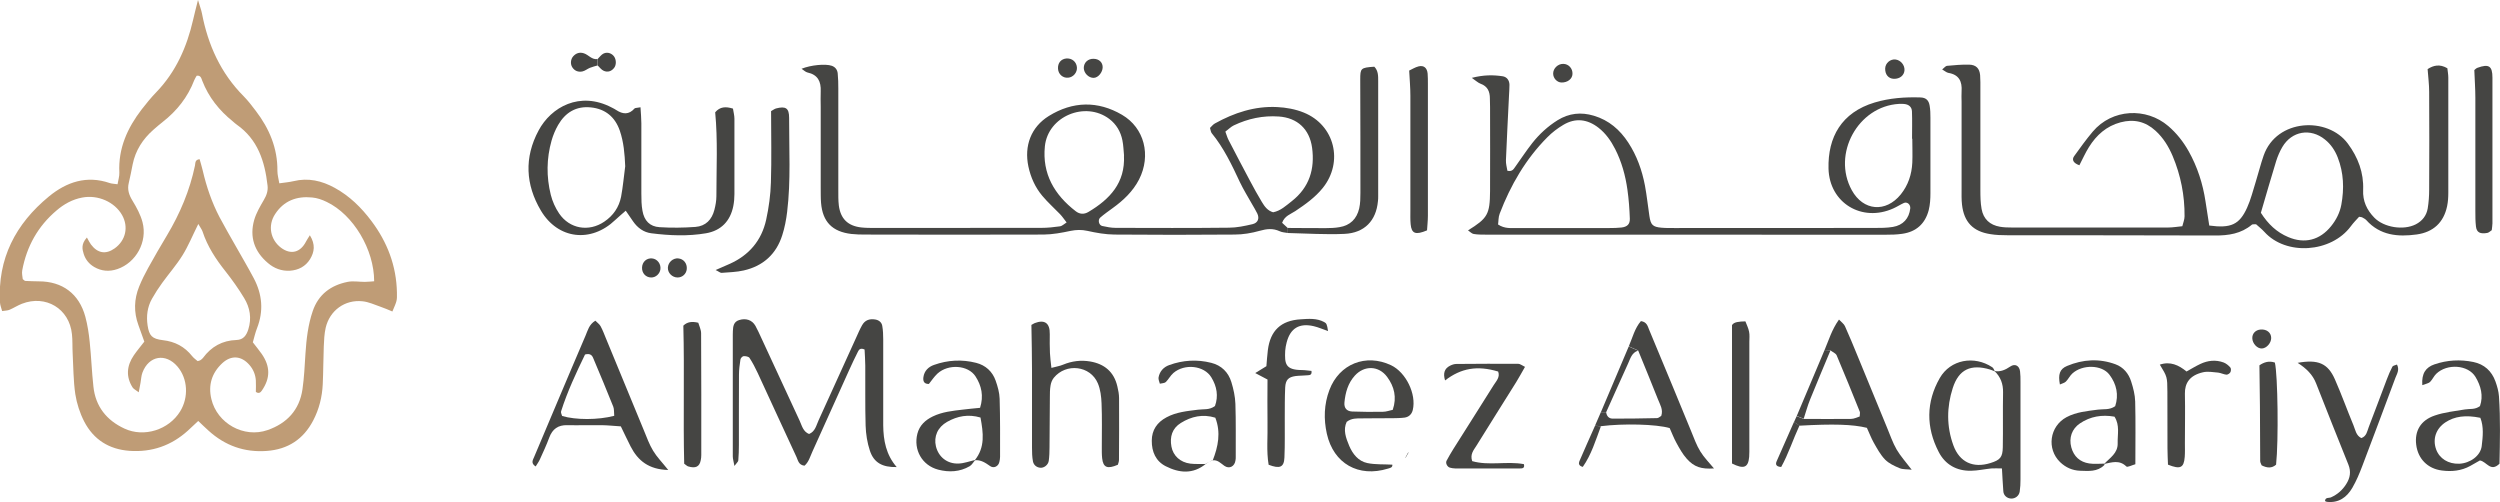 <?xml version="1.0" encoding="UTF-8"?>
<svg id="Layer_2" data-name="Layer 2" xmlns="http://www.w3.org/2000/svg" version="1.1" viewBox="0 0 2911.8 584.7">
  <defs>
    <style>
      .cls-1 {
        fill: #454543;
      }

      .cls-1, .cls-2 {
        stroke-width: 0px;
      }

      .cls-2 {
        fill: #bf9c76;
      }
    </style>
  </defs>
  <g id="Layer_1-2" data-name="Layer 1-2">
    <path class="cls-2" d="M231,490.2c-4.6,4.3-8.3,7.9-12.2,11.4-19.3,17.4-41.8,25.3-67.9,23.5-23.9-1.7-41.9-13.1-52.8-34.1-5.1-9.9-8.7-21.1-10.4-32-2.3-15.7-2.2-31.8-3.1-47.8-.4-7.3,0-14.7-.8-22-3-29.7-30.5-46.2-58.3-35.4-4.9,1.9-9.5,4.9-14.4,7-2.3,1-5,.9-8.6,1.5-1-3.7-2.3-6.7-2.5-9.8-3-51.3,18.2-91.8,57-123.7,20.6-16.9,44-24.8,70.8-15.6,2.4.8,5.1.8,9.1,1.4.8-4.9,2.3-9.3,2.1-13.6-1.4-28.2,9.4-52,26.1-73.7,5.3-6.8,10.8-13.6,16.8-19.8,23-23.8,35.7-52.7,43-84.4,1.4-6.2,3-12.3,5.7-23.1,2.5,8.3,3.9,11.9,4.6,15.6,7.1,36.9,21.9,69.7,48.7,96.6,5.1,5.2,9.6,11.1,14,16.9,15.8,20.7,25.5,43.6,25.2,70.1,0,4.4,1.3,8.9,2.2,14.3,6.2-.9,11.5-1.3,16.5-2.5,17.2-4.2,33-.5,48.1,7.8,17.3,9.5,31,23,42.7,38.6,18.5,24.6,29.1,52.2,29.7,83.3.2,9.5.1,9.5-5.3,22.1-4.6-1.9-9.2-4-14-5.6-6.9-2.4-13.7-5.6-20.8-6.3-20.5-2.2-38.2,10.7-42.9,30.9-1.6,7.1-1.9,14.5-2.2,21.8-.6,14.6-.5,29.3-1.2,43.9-.7,14.8-4.2,29-11.1,42.2-11.4,21.9-29.5,33.7-54.1,35.5-26,1.9-48.5-6.1-67.8-23.6-3.9-3.5-7.6-7.1-12-11.3h0ZM101.2,276.6c2.1,3.7,3.2,6.1,4.7,8.1,7.7,10.3,17.3,11.9,27.5,4.7,13-9.2,16.6-25,8.8-38.9-8.6-15.2-28-23.9-46.4-20.4-11.4,2.1-21.3,7.6-30,15.1-21.7,18.4-34.7,41.8-39.9,69.7-.7,3.6.4,7.5.6,10.2,1.8,1.4,2.3,2.1,2.9,2.1,5.3.2,10.6.5,15.9.5,27.4,0,46.9,14.5,54.1,41.2,2.6,9.6,4.1,19.6,5.1,29.5,1.8,17.2,2.4,34.6,4.3,51.8,2.4,23.2,15.4,39.4,36.2,49,22.8,10.6,51.6,1.4,64.8-20,10.2-16.5,8.9-38.3-3.1-52.3-13.7-16-33.4-12.7-40.8,7.1-1.4,3.7-1.5,7.8-2.2,11.7-.6,3.1-1.1,6.1-2.1,11.2-3.5-2.7-6-3.8-7.2-5.7-8-12.7-6.7-25.4,1.5-37.4,3.7-5.4,8-10.4,12.2-15.9-2.4-6.9-4.6-13.1-6.9-19.3-5.5-15.1-5.1-30.1.9-44.9,3-7.4,6.6-14.6,10.4-21.5,7.1-12.8,14.4-25.5,22-38.1,15.2-25.4,26.5-52.2,32.6-81.2.6-2.7-.3-6.9,5.4-7.5,1.2,4.4,2.6,8.7,3.6,13.1,4.4,18.9,10.6,37.2,19.6,54.4,5.9,11.2,12.3,22.1,18.5,33.1,7.2,12.8,14.7,25.4,21.5,38.3,9.8,18.6,11.5,38,3.7,57.9-2.1,5.4-3.4,11.2-4.9,16.5,4,5.2,7.4,9.3,10.4,13.6,10,14.5,10.1,28.1.1,42.6-1.4,2.1-3.6,4.1-7,1.5,0-4.2.3-8.8,0-13.4-.5-6.8-3-12.9-7.6-18.1-9.3-10.6-21.1-11.5-31.5-1.9-12.2,11.4-16.6,25.5-12.7,41.8,6.7,28.3,37.8,45.8,65.5,36.1,22.4-7.8,37.1-23.3,40.6-47.5,2-13.8,2.6-27.8,3.5-41.8,1.1-16.7,3-33.2,8.4-49.1,6.6-19.6,21.2-30.3,40.7-34.2,6.4-1.3,13.2,0,19.9,0,3.7,0,7.4-.5,11-.7,0-37-24.3-77.6-55.2-92.4-5.3-2.6-11.2-4.7-17.1-5.2-17.9-1.8-33,3.8-43.1,19.4-8.7,13.3-5.5,29.8,7,39.2,11.3,8.4,22.5,5.6,29.1-7.4,1-2,2.4-3.9,4.4-7.2,6.7,10.8,5.3,19.5.2,27.9-5.3,8.5-13.5,12.7-23.3,13.4-9.8.6-18.5-2.7-25.8-9-15.7-13.3-21.6-30.3-15.9-50.2,2.4-8.2,6.9-15.8,11.2-23.2,3.2-5.4,5.1-10.7,4.3-17-3.2-28-11.3-53.5-35.8-70.7-1.6-1.1-3.1-2.5-4.6-3.8-15.9-12.8-28.2-28.2-35.6-47.3-1.1-2.8-1.7-6.6-6.5-5.9-.9,1.6-2.1,3.3-2.8,5.1-7.6,19.8-20.2,35.8-36.9,48.8-3.7,2.9-7.2,5.9-10.7,9-12.4,10.9-20.9,24.1-24.2,40.4-1.4,7.2-2.8,14.4-4.5,21.5-1.9,7.7.2,14,4.3,20.7,4.8,7.9,9.4,16.3,11.7,25.1,6,23-7.6,47.2-29.3,54.6-9.4,3.2-18.4,2.5-26.9-2.4-6-3.5-10.2-8.6-12.3-15.2-1.8-5.7-3-11.6,3.5-18.9h0ZM231,260.8c-7,14.1-11.8,25.9-18.4,36.5-7,11.3-15.9,21.4-23.7,32.2-4.3,5.9-8.3,12.1-11.9,18.5-5.4,9.6-6.7,20.1-5.1,31,1.8,12,5.1,15.7,17.8,17.2,14.1,1.6,25.3,7.5,34.1,18.6,1.9,2.4,4.6,4.2,6.4,5.8,2-.6,2.7-.7,3.2-1.1,1.1-.8,2.2-1.5,3-2.6,9.7-13.2,22.6-20.4,39.1-20.9,8-.3,11.5-5.4,13.7-12.3,4.1-13,2-25.3-4.8-36.5-6.5-10.8-13.9-21.2-21.7-31.1-11.3-14.2-21.1-29.1-26.8-46.5-.8-2.3-2.4-4.4-4.9-8.7h0Z"/>
    <path class="cls-1" d="M2573.2,262.7c25.2,3.4,35.1-1.1,44-20.7,4.4-9.6,6.9-20.1,10.1-30.2,3.2-10.2,5.7-20.6,9.2-30.6,15.1-43.2,74.8-45.6,98.1-13.9,11.9,16.1,18.6,33.8,17.8,53.9-.6,13,4.3,23.4,13,32.3,11.2,11.5,34,15.1,48.3,7.8,7.6-3.9,12.5-10.2,13.9-18.5,1.2-7.2,1.7-14.6,1.7-21.9.2-38,.2-75.9,0-113.9,0-8.5-1.1-17.1-1.8-26.5,6.8-4.4,14-6.2,23-1,.3,3.2,1.1,7.1,1.1,10.9,0,44.6.1,89.3,0,133.9,0,5.3-.3,10.7-1.4,15.9-4,18.9-16,30.2-35.4,32.9-21.9,3-42.7,1.2-58.8-16.8-1.3-1.4-3.2-2.2-4.9-3.2-.5-.3-1.2-.2-3.4-.6-2.9,3.2-6.6,6.9-9.6,11-22.8,30.9-75.5,34.7-100.8,6.5-3.1-3.4-6.8-6.2-9.6-8.8-2.4.2-4.1-.2-4.9.5-12.5,10.5-27.2,12.7-43,12.6-80.6-.3-161.2-.2-241.8-.3-6.6,0-13.4-.2-19.9-1.3-20.1-3.1-30.6-14.1-32.9-34.3-.7-5.9-.5-12-.5-18,0-34,0-68,0-101.9,0-4-.3-8,0-12,.8-11.5-2.8-19.5-15.4-21.6-2.2-.4-4.2-2.3-7.2-4,2.6-2.1,4-4,5.5-4.2,8.6-.8,17.3-1.6,25.9-1.4,8.1.2,12.1,4.4,12.8,12.3.4,5.3.3,10.7.3,16,0,39.3,0,78.6,0,117.9,0,7.3.1,14.7,1.4,21.9,2.1,11.7,9.6,18.7,21.4,20.7,4.6.8,9.3.9,13.9.9,60.6,0,121.2,0,181.9,0,5.2,0,10.5-.9,16.6-1.5,1-4.1,2.6-7.8,2.6-11.5.2-24.3-4.4-47.7-13.8-70.1-4.7-11.1-10.9-21.3-20-29.6-11.8-10.8-25.3-13.9-40.8-9.8-16.4,4.4-28.1,14.9-36.8,28.9-4.2,6.7-7.4,14-11.1,21.1-6.8-2.4-9.2-6.3-6.1-10.6,7-9.7,14-19.5,21.7-28.6,22.6-26.7,62.3-28.4,87.9-6.5,9.8,8.4,17.5,18.2,23.8,29.4,10.2,18.2,16.5,37.8,19.6,58.4,1.4,9.1,2.8,18.3,4.4,28.3h0ZM2633.2,247.7c8.5,13.4,18.6,22.8,31.9,28.4,19.2,8.2,36.9,3.6,50-12.7,6-7.4,10.2-15.8,11.9-25,3.4-18.6,2.8-37.1-4.2-55-3.2-8.2-8-15.4-14.9-20.9-16.8-13.6-38.6-9.9-49.6,8.7-3,5.1-5.4,10.7-7.2,16.4-6.1,19.7-11.7,39.5-17.8,60.2h0Z"/>
    <path class="cls-1" d="M1500.1,271.4c-3.2-.6-6.8-.7-9.7-2.1-7.8-3.6-15-2.8-23.1-.5-9.5,2.7-19.6,4.4-29.4,4.4-46.6.4-93.3.4-139.9,0-10.5-.1-21.2-2-31.5-4.3-6.8-1.5-12.8-1.3-19.5,0-10.3,2.2-21,4.2-31.5,4.3-69.3.3-138.6.1-207.9,0-5.3,0-10.7-.1-16-.7-22.2-2.6-33.5-14.1-35.3-36.2-.5-6-.3-12-.4-18,0-31.3,0-62.6,0-93.9,0-6-.3-12,0-18,.5-11.4-3.3-19.4-15.5-22-2.2-.5-4.2-2.6-6.8-4.3,10.8-4.4,27.8-6,35.1-3.5,4.2,1.4,6.6,4.7,7,8.9.6,5.9.7,12,.7,17.9,0,39.3,0,78.6,0,117.9,0,6-.1,12,.6,18,2,15.5,10.5,23.8,26,25.6,5.3.6,10.6.6,16,.6,64.6,0,129.3,0,193.9-.1,7.3,0,14.6-.8,21.8-1.8,2.3-.3,4.3-2.5,7.6-4.5-2.9-3.7-5-6.9-7.6-9.6-6.9-7.2-14.4-13.8-20.8-21.5-8.2-9.8-13.4-21.4-16.1-34-5.1-24.1,3-46,23.8-58.9,27.8-17.2,57-17.9,85.2-1.4,26.2,15.3,34.1,47.4,19.9,75.3-7.2,14-18.3,24.4-30.9,33.5-4.8,3.5-9.8,7-14.3,10.9-3.1,2.7-1.7,8.9,2.2,9.8,5.2,1.1,10.4,2.2,15.7,2.2,44,.1,87.9.3,131.9-.2,9.2,0,18.5-2,27.5-4.1,6.4-1.5,8.3-6.7,5.6-12.4-1.7-3.6-3.9-7-5.8-10.4-4.9-8.7-10.2-17.2-14.5-26.2-9.3-19.9-18.7-39.8-32.8-57-1.1-1.4-1.2-3.6-2-6.1,1.9-1.8,3.5-4,5.7-5.2,22.5-12.5,46.5-20.4,72.5-19.1,10.5.5,21.4,2.5,31,6.4,36.1,14.6,46.6,57.5,22.1,87.9-8.9,11-20.3,19.1-32,26.9-5.4,3.6-12.3,5.4-15.3,13.6,2.1,1.9,4.4,4,6.7,6.2,0,2,0,3.9,0,5.9h0ZM1309.2,181.3c-.6-5.9-.7-12-1.9-17.8-2-10.1-7-18.7-15.3-25-28-21.1-71.4-3.1-75,31.8-3.3,32.1,11.1,56.6,35.9,75.7,4.6,3.6,9.8,3.9,14.9.8,24.9-14.8,42.9-33.9,41.3-65.6h0ZM1483,247.2c8.5-1.6,14.9-7.7,21.7-13,20.3-16,26.9-37.3,23.5-62.3-3-21.5-17.1-34.7-38.7-36.2-18.4-1.3-35.8,2.4-52.4,10.3-3.4,1.6-6.2,4.6-9.9,7.3,1.4,3.7,2.2,6.8,3.7,9.7,8.3,16,16.6,31.9,25.1,47.8,4.4,8.2,8.8,16.4,13.7,24.4,3.1,5.1,6.5,10.2,13.3,12.1h0Z"/>
    <path class="cls-1" d="M1709.7,268.4c23-14.2,25.6-18.8,25.8-45.8.2-32.6,0-65.3,0-97.9,0-3.3-.2-6.7-.2-10,0-8-2.6-14.2-10.9-17.2-2.8-1-5.1-3.3-10.2-6.8,13.9-3.6,24.9-3.5,35.8-1.9,5,.7,8,4.7,8.1,9.9,0,4-.3,8-.5,12-1.2,25.3-2.6,50.5-3.6,75.8-.2,4.3,1.1,8.6,1.7,12.4,5.8,1.3,7.3-2.1,9.2-4.7,6.6-9.2,12.8-18.7,19.8-27.6,8.3-10.5,18.1-19.5,29.5-26.6,13.3-8.2,27.3-9.7,42.2-5.2,17.5,5.2,30.3,16.3,40.1,31.3,10,15.3,16,32.2,19.4,50,2.2,11.8,3.4,23.7,5.2,35.6,1.5,10.2,3.9,12.6,13.9,13.5,5.3.5,10.7.4,16,.4,77.3,0,154.5,0,231.8-.1,7.3,0,14.7,0,21.9-1.2,11.9-2,18.9-9.9,20.2-21.5.5-4.5-3.5-8.1-7.4-6.4-4.2,1.9-8.1,4.5-12.4,6.4-36.5,16.4-74.4-6.4-75.4-46.4-.9-36.6,15.1-65.4,53.7-77,17.4-5.2,35.3-6.5,53.4-5.9,6.4.2,9.7,3.3,10.7,9.7.8,4.6.9,9.3.9,13.9,0,29.3.1,58.6,0,87.9,0,6.6-.4,13.4-2,19.8-4.1,15.7-14.5,25.2-30.7,27.5-6.6,1-13.3,1.1-19.9,1.1-155.2,0-310.4,0-465.6-.1-4.7,0-9.4,0-13.9-.8-2.2-.4-4-2.5-6.5-4.2h0ZM1744.9,261.5c7.6,5.1,15.1,4.1,22.3,4.1,35.8.1,71.7,0,107.5,0,4.6,0,9.3-.1,13.9-.6,6.6-.8,9.9-3.8,9.7-10.3-.4-11.2-1.2-22.5-2.8-33.7-2.3-16.5-6.7-32.5-14.3-47.4-4.9-9.6-10.9-18.2-19.5-24.9-12.8-9.9-26.7-11.7-40.8-3.3-6.8,4-13.3,9-18.8,14.6-25.2,25.4-42.7,55.7-55.4,88.9-1.6,4.1-1.3,8.8-1.9,12.7h0ZM2227.3,161.6h-.3c0-10.6.3-21.2-.1-31.8-.2-5.3-3.7-8.2-9.1-8.7-2-.2-4-.2-6-.1-47.7,2.7-78.2,58.3-55,100.5,13.3,24.2,39.6,26.5,57.1,4.9,8.6-10.7,12.7-23.2,13.4-36.8.4-9.3,0-18.6,0-27.9h0Z"/>
    <path class="cls-1" d="M942.3,505.5c7.2-2.9,8.4-10,11.1-15.9,14.7-32.1,29.2-64.3,43.8-96.4,2.2-4.9,4.3-9.8,6.9-14.4,3.2-5.7,8.3-7.8,15.2-6.7,4.4.7,7.6,3.3,8.3,7.5.9,5.2,1.1,10.6,1.1,15.9,0,28,0,55.9,0,83.9,0,5.3,0,10.7,0,16,.2,17.6,3.3,34.3,15.7,48.6-16.6.4-26.6-5.1-31.2-19-3.1-9.3-4.7-19.5-5-29.3-.7-23.3-.2-46.6-.4-69.9,0-6.5-.6-13-.8-18.7-4.8-2.2-6.5,0-7.7,2.4-3.6,7.1-7,14.3-10.3,21.6-14.2,31.6-28.4,63.2-42.7,94.7-2.7,5.9-4.4,12.5-9.3,16.6-6.9-.8-7.5-6.2-9.3-10.1-15.2-32.6-30.1-65.3-45.2-97.9-2.8-6-5.9-12-9.5-17.5-1-1.6-4.5-2.2-6.8-2.1-1.4,0-3.6,2.3-3.8,3.9-.9,5.9-1.7,11.8-1.7,17.8-.2,27.3,0,54.6-.1,81.9,0,6-.2,12-.7,17.9-.1,1.5-1.9,2.8-4.5,6.4-.9-5.2-1.9-8.2-1.9-11.2,0-47.3,0-94.6,0-141.9,0-1.3,0-2.7.1-4,.2-5.5.9-10.8,7.2-12.8,7.9-2.5,15.1-.2,19,6.6,2.6,4.6,4.7,9.5,7,14.4,14.8,32,29.6,64.1,44.5,96.1,2.7,5.8,4,12.9,11.3,15.7h0Z"/>
    <path class="cls-1" d="M746,124.9c.4,7.1,1,12.9,1,18.8,0,27.3,0,54.6,0,81.9,0,6.6.1,13.4,1.3,19.9,2,11.5,8.5,18.4,19.9,19.1,13.9.9,28,.7,41.8-.3,11.9-.9,19.2-8.5,22.1-20,1.3-5.1,2.3-10.5,2.3-15.8,0-32.6,1.7-65.2-1.4-97.7,5.6-6.6,12.2-6.9,20.7-4.3.6,4.1,1.7,7.9,1.7,11.7.1,29.3.1,58.6,0,87.9,0,4.6-.4,9.3-1.3,13.9-3.5,17.6-14.4,28.7-31.8,31.7-21.1,3.6-42.5,2.7-63.7,0-8.9-1.1-16-6.3-21.2-13.8-2.6-3.8-5.2-7.5-8.6-12.5-4.6,4.1-8.5,7.3-12.2,10.8-28.2,27-66.7,22.6-86.6-10.9-17.9-30.2-19.6-61.8-2.7-93.3,14.5-27.2,48-46.3,85.3-26.7,1.8.9,3.6,1.8,5.2,2.9,7.6,5,14.7,5.6,21.2-1.8.7-.8,2.5-.6,6.7-1.4h0ZM728.2,193.7c-.6-14.2-1.7-28.1-6.3-41.5-5.5-15.9-16.8-25.4-33.7-27.1-17.1-1.8-29.7,5.9-38.1,20.4-3.3,5.7-5.9,12-7.7,18.3-5.9,20.9-6.1,42.1-.9,63.1,1.9,7.6,5.3,15.2,9.7,21.7,12.2,18,34.6,21.8,52.6,9.6,10.4-7,17.2-16.8,19.6-29.1,2.2-11.7,3.2-23.6,4.8-35.5h0Z"/>
    <path class="cls-1" d="M1201.2,378.5c1.7-.9,2.8-1.7,4-2.2,11.3-4.3,17.8-.3,17.5,13-.1,7.3-.1,14.7.2,22,.2,5.2,1,10.4,1.7,17.2,5.4-1.5,9.8-2.1,13.7-3.8,10.2-4.2,20.6-5.5,31.3-3.7,16.7,2.8,27.9,12.1,31.8,29,1.1,4.5,2,9.2,2,13.8.2,24,0,48-.1,71.9,0,1.9-.8,3.8-1.3,5.6-12.2,5.3-17.1,3.3-18.3-7.5-.5-4.6-.4-9.3-.4-14,0-16.7.4-33.3-.3-50-.3-7.9-1.3-16.2-4.3-23.3-8.7-20.7-37-24-51.3-6.5-2,2.5-3.3,5.8-3.8,9-.8,4.6-.8,9.3-.8,13.9-.2,19.3-.2,38.6-.4,58,0,5.3-.2,10.7-.9,15.9-.7,4.8-5.7,8.5-10,8-4.5-.5-7.6-3.4-8.4-7.4-1-5.2-1.1-10.6-1.1-15.9,0-30,0-60,0-89.9,0-17.3-.4-34.5-.7-53.2h0Z"/>
    <path class="cls-1" d="M2323,432.1c7,1.3,12.6-1.3,18.4-5.2,5.5-3.8,10.7-.9,11.4,5.7.5,4,.5,8,.5,12,0,38,0,76,0,114,0,4.7-.2,9.3-.9,13.9-.8,5.1-5.2,8.3-9.9,8.2-4.9-.2-8.9-3.6-9.2-8.6-.7-8.5-1-17.1-1.6-26.5-5,0-8.7-.3-12.4,0-7.9.8-15.8,2.6-23.7,2.7-16.8.3-30.1-7.3-37.6-22-14.8-28.6-14.7-58.1,1.3-86,12.4-21.6,40.1-26.5,61.1-12.6,1.5,1,2.1,3.2,3.1,4.9-1.8-.7-3.7-1.6-5.6-2.2-22.4-6.7-36.5-.2-43.5,21.6-7.1,22.1-7.3,44.6.7,66.6,7.2,19.8,23.1,27,43.2,20.7,11.3-3.5,14.2-6.7,14.4-18.4.4-21.3-.1-42.6.3-63.8.2-10-2.9-18.2-10-25h0Z"/>
    <path class="cls-1" d="M778.2,547.4c-22.4-.6-35.1-10.7-43.6-27.2-3.9-7.6-7.5-15.4-11.5-23.6-8-.5-15.2-1.3-22.4-1.4-13.3-.2-26.6.3-39.9,0-10.8-.3-17.4,4.5-21.1,14.5-3.2,8.7-7.2,17.2-11,25.6-1.3,2.8-3.2,5.3-4.8,8-6-3.8-3.2-7.6-1.8-11,9.5-22.7,19.1-45.3,28.7-68,10.4-24.5,20.7-49,31.2-73.4,2.6-5.9,3.9-12.8,11.4-17.4,2,2.1,4.7,3.9,6.1,6.4,2.5,4.6,4.4,9.7,6.4,14.6,14.7,35.6,29.3,71.3,44.1,106.9,3.3,8,6.2,16.2,10.7,23.6,4.3,7.2,10.4,13.3,17.6,22.4h0ZM715.4,484.3c-.4-4.3,0-7.8-1.1-10.6-7.6-19-15.5-38-23.5-56.9-1.3-3.1-3.6-5.5-9.4-3.9-10.1,20.9-20.5,42.9-27.9,66.2-.5,1.6.8,3.7,1.2,5.4,15.7,4.7,41.8,4.8,60.7-.2h0Z"/>
    <path class="cls-1" d="M1135.8,535.8c-2.1,2.4-3.8,5.7-6.4,7.2-11.5,6.7-24.1,7.3-36.7,4-18.7-4.9-29-23.1-24.2-41.9,2.5-9.7,9.3-15.9,18-20.1,11-5.3,22.9-6.5,34.8-7.9,6.5-.8,13-1.4,20.2-2.1,4.4-13.8,1.7-25.8-5.3-36.6-8.6-13.3-31.7-14.8-44.3-3.3-3.8,3.5-6.8,8.1-10,12.1-5.8.1-7-3.4-6.4-7.9,1-7.3,5.8-12,12.4-14.3,16-5.7,32.5-6.6,49-2.4,11,2.8,18.9,10,22.7,20.6,2.4,6.8,4.5,14.1,4.7,21.2.7,22.6.5,45.1.5,67.7,0,2-.4,4-.8,5.9-1.1,5.1-6.4,7.9-10.7,4.9-5.5-3.8-10.8-7.6-18-6.8,12.3-15.1,10-31.9,6.7-49.8-14.2-4.2-26.9-1.7-38.8,5-11.2,6.3-15.8,17.2-13.1,28.6,3,12.3,13.1,20.5,26.3,20,6.5-.2,12.9-2.7,19.3-4.2h0Z"/>
    <path class="cls-1" d="M2821.3,448.5c-1-13.7,4.2-20.7,14.1-24.1,14.8-5.1,30.1-5.9,45.3-2.8,12.7,2.6,21.4,10.5,25.8,22.7,2,5.6,3.7,11.5,4.1,17.4,1.8,26.5,1.1,53.1.6,78.4-10.5,10.2-14.8-2.5-22.8-3.8-3.3,1.9-7.3,4.2-11.3,6.4-10.3,5.7-21.6,6.8-33,5.3-16.6-2.1-27.9-13.7-29.9-30-2-15.8,5-28.4,21.5-34,11.2-3.9,23.3-5.1,35.1-7.1,5.8-1,12.1.5,17.7-4,4.1-11.9,1-23.4-5.2-33.8-8.5-14.3-33.1-16-45.8-3.7-2.8,2.7-4.4,6.7-7.2,9.5-1.7,1.6-4.6,2-9,3.7h0ZM2888.8,486.6c-17.2-3.5-30-1.7-40.7,5.4-10.9,7.3-15,19.3-10.7,31.4,3.9,10.7,14.2,17.2,26.9,16.7,12.6-.5,24.8-9.2,26.2-20.5,1.3-11,2.6-22.4-1.6-33h0Z"/>
    <path class="cls-1" d="M2451.4,539.9c-.2.6-.2,1.5-.6,1.9-8,7.9-18.2,6.8-28,6.5-9-.3-16.8-3.8-23.3-10-16-15.5-12.3-41.8,7.4-52.4,11.4-6.1,24.1-7.1,36.6-8.8,6.5-.9,13.4.7,20.1-4,4.3-13,1.7-25.6-6.7-36.7-8.9-11.8-31.6-12.1-43.3-1.3-2.9,2.7-4.6,6.5-7.4,9.3-1.7,1.7-4.5,2.2-7,3.4-2.2-11.7-.3-18,8.4-21.6,18.4-7.7,37.4-8.9,56.4-1.9,9.2,3.4,15.3,10.8,18.2,20,2.4,7.5,4.5,15.5,4.7,23.4.6,23.9.2,47.8.2,73-3.8,1-9.2,3.9-10.5,2.6-8.2-8-17-4.7-25.9-2.9,6.7-7.1,16.1-12.5,15.8-24.1-.3-10.3,2.7-21-3.7-31-14.7-2.6-28.1-.3-40.2,7.8-9.5,6.4-13.1,16.9-10.1,28,2.9,10.6,10.1,17.1,20.9,18.7,5.8.9,11.9.2,17.8.2h0Z"/>
    <path class="cls-1" d="M1404.3,540.4c-14.8,12.1-30.8,10.6-46.4,2.7-11.8-5.9-16.5-17-16.4-29.8,0-12.4,6.2-21.4,17.1-27.2,11.4-6.2,24.1-7.3,36.6-8.9,6.5-.9,13.4.6,19.9-4.3,4.2-11.5,2.2-23-4.3-33.5-8.4-13.7-31-16.2-44.1-5-3.5,3-5.6,7.4-8.9,10.6-1.5,1.4-4.5,1.3-6.9,1.9-.6-2.4-1.9-5-1.5-7.3,1.3-7.1,5.8-12,12.4-14.4,16-5.8,32.5-6.8,49-2.6,11.9,3,19.9,11,23.4,22.4,2.5,8.2,4.4,16.8,4.7,25.4.7,20.6.3,41.2.4,61.8,0,1.3,0,2.7-.3,4-.9,7-7.1,10.4-12.9,6.4-4.3-3-7.9-7.3-13.9-6.4l.2.3c6.4-16.3,9.8-32.7,3.1-50-14.6-4.5-27.8-1.5-40.1,6.1-10.2,6.3-13.1,16.2-11,27.6,2,10.7,10.3,18.3,22,19.8,5.9.7,11.9.3,17.8.4l.2.2h0Z"/>
    <path class="cls-1" d="M2750.4,510.2c6-2.1,6.7-8,8.5-12.7,7.2-18.6,14.1-37.4,21.2-56,1.9-5,4-9.9,6.4-14.5.7-1.2,3.2-1.5,5.3-2.4,3.2,6.1,0,10.8-1.8,15.4-12.8,34.3-25.6,68.6-38.6,102.8-3.3,8.7-6.9,17.3-11.6,25.4-6.4,11-15.9,17.9-29.6,16.3-.6,0-1.2-.5-2.2-.9.2-4.7,4.6-3.3,6.9-4.3,7.6-3.4,13.4-8.5,17.8-15.5,4.6-7.2,5.8-14.5,2.5-22.7-12.7-31.5-25.2-63-37.6-94.6-4-10.3-11.5-17.5-21.5-23.9,23.9-4.3,35.2.6,43.4,19.2,7.8,17.7,14.3,35.9,21.7,53.7,2.2,5.3,2.9,11.8,9.2,14.8h0Z"/>
    <path class="cls-1" d="M1568.6,491.1c-4.6,9.7-.9,19.1,2.9,28.3,4.1,9.5,10.6,17.7,20.9,19.9,9.4,2,19.5,1.3,29.3,1.9.4,3.6-3,3.9-5.1,4.6-34.3,10.6-63.4-5.8-71.2-40.6-3.8-17.1-3.3-34.4,3-51,11.4-30.3,42.4-42.7,71.8-28.8,17.3,8.2,29.7,33.6,25.3,52.1-1.2,4.9-4.5,8.2-9.6,8.9-4.6.6-9.3.6-13.9.7-12,.1-23.9,0-35.9.2-5.9,0-12-.3-17.5,4h0ZM1622.2,477.2c4.9-14.4,1.7-27-6.5-38.1-9.8-13.4-26.7-13.8-37.8-1.5-7.9,8.8-10.9,19.6-12,31.1-.6,6.4,2.5,10.3,9,10.6,11.9.5,23.9.5,35.9.3,3.8,0,7.6-1.5,11.5-2.3h0Z"/>
    <path class="cls-1" d="M1500.1,271.4c0-2,0-3.9,0-5.9,14.7,0,29.3.3,44,.2,5.3,0,10.7-.2,15.9-1.1,12.6-2,20.3-9.7,23.1-21.9,1.3-5.8,1.4-11.9,1.4-17.9,0-44,0-88-.2-131.9,0-13.4.4-14.1,16.4-15.2,4.7,4.8,4.5,10.9,4.5,16.9,0,44.7,0,89.3,0,133.9,0,2,0,4-.3,6-2.1,22.5-15.6,36.8-38.9,37.9-21.9,1-43.9-.5-65.8-1h0Z"/>
    <path class="cls-1" d="M1744.8,432.7c-24.1-7.2-43-4-61.7,10.4-2.5-8.2-.8-13.8,5.7-17.1,2.3-1.2,5-2.1,7.6-2.1,23.9-.2,47.9-.3,71.8-.2,2.3,0,4.6,2,8,3.6-3.7,6.4-6.8,12.2-10.2,17.7-15.5,24.9-31.2,49.6-46.6,74.5-3.1,4.9-7.4,9.7-4.7,17.6,19.5,5.6,40.4-.2,60.2,3.5,1.3,4.9-2,5-4.3,5-25.3.1-50.6.1-75.9,0-2,0-4-.4-5.9-.9-3.1-.8-5.4-5.2-4-8,2.5-4.7,5.2-9.3,8-13.8,15.6-24.8,31.4-49.5,46.9-74.3,3-4.8,7.9-9.4,5.1-16.2h0Z"/>
    <path class="cls-1" d="M898.3,129.3c2.2-1.2,3.8-2.5,5.6-3,11.2-2.9,15.2-.5,15.2,10.9-.1,36.6,2.1,73.2-2.3,109.6-1.1,9.2-2.9,18.5-5.7,27.2-7,22.1-22.4,35.9-44.9,41-8.3,1.9-17.1,2.1-25.7,2.8-1.6.1-3.2-1.5-7-3.3,6.5-2.9,11.2-4.9,16-7,22.9-10.1,37.6-27.4,42.9-51.7,3.1-14.2,5.1-28.9,5.5-43.4.9-27.2.2-54.5.2-83.1h0Z"/>
    <path class="cls-1" d="M1476.2,442c-6-3.2-9.4-5-14.2-7.5,4.5-2.8,8.2-5,13-8,.5-5.8.9-12.3,1.7-18.8,2.9-22.7,15.2-34.4,38.2-35.8,9.2-.6,18.7-1.5,27.4,3.2,2.7,1.4,3.3,2.6,4.5,10.5-5.9-2-11.1-4.4-16.7-5.7-16.8-3.9-27.2,2.4-31.5,18.9-.8,3.2-1.5,6.5-1.7,9.8-.7,14.8,0,22.3,19.3,22.4,3.8,0,7.7.7,11.3,1,.8,5.1-2.4,4.9-4.7,5.1-4.6.5-9.3.3-13.9.9-8.3,1.2-11.5,4.4-12,13.2-.6,12-.4,24-.5,35.9-.1,15.3.3,30.6-.4,45.9-.5,11.3-5.4,13.3-18.4,8.3-2.7-16-.9-32.6-1.3-49.1-.3-16.6,0-33.2,0-50.2h0Z"/>
    <path class="cls-1" d="M1897,403.6c4.4-10.2,7-21.3,14.2-29.6,7.1,1,7.9,6.1,9.6,10.1,9.3,22.1,18.4,44.3,27.6,66.4,7.1,17.2,14.1,34.5,21.3,51.7,3.3,8,6.2,16.3,10.7,23.6,4.4,7.2,10.5,13.2,15.9,19.8-14.7,1-23.1-1.6-31.8-11.4-4.8-5.4-8.4-11.9-11.9-18.3-3.2-5.8-5.5-12-7.9-17.3-15.7-4.6-53.8-5.5-80.2-2.2-2.3-.1-4.6-.3-6.8-.5,2.2-5.2,4.5-10.5,6.8-15.7,2.1,0,4.1,0,6.2,0,.7,4.5,3.1,7.4,7.8,7.4,17.2,0,34.3-.2,51.5-.6,1.7,0,3.3-1.7,4.9-2.6,2.5-7.4-1.5-13.2-3.8-19.2-7.5-19.1-15.4-38-23.1-57-3.6-1.6-7.3-3.2-10.9-4.8h0Z"/>
    <path class="cls-1" d="M2125.1,407.7c4.9-11.5,8.4-23.7,16.8-35.5,3,3.2,5.7,5,6.9,7.6,5.2,11.5,10,23.2,14.8,34.9,11.4,27.7,22.8,55.5,34.2,83.2,3.6,8.6,6.6,17.6,11.2,25.6,4.6,7.8,10.8,14.7,17.6,23.6-5.6-.7-10.3-.2-14.1-1.8-6-2.5-12.5-5.5-16.9-10-5.4-5.6-9.3-12.8-13.2-19.7-3.2-5.7-5.5-12-8-17.3-16.5-4.1-39.5-4.7-78.5-2.5-2.1-1.4-4.2-2.8-6.4-4.2,1-2.3,2.1-4.6,3.1-6.9,2.7,1.1,5.4,2.1,8.1,3.2,18.4,0,36.9.3,55.3,0,3.5,0,7-1.9,10-2.8.1-2.8.6-4.3.2-5.4-8.9-22-17.7-44-27-65.8-1.1-2.5-4.8-3.9-7.3-5.8-2.3-.1-4.6-.3-6.9-.4h0Z"/>
    <path class="cls-1" d="M1662.1,268.3c-13.4,5.7-18.1,3.8-19.1-7.2-.5-5.3-.3-10.6-.3-15.9,0-44.5,0-89.1,0-133.6,0-9.2-.8-18.5-1.4-29.4,3.1-1.4,6.9-3.9,11-4.9,6.2-1.5,9.9,1.9,10.5,8.5.3,4,.3,8,.3,11.9,0,51.2,0,102.3,0,153.5,0,5.9-.7,11.7-1,17.1h0Z"/>
    <path class="cls-1" d="M2881.7,81.8c.8-.6,2.2-2.3,4-2.9,13.1-4.7,17.3-2.1,17.3,11.6.1,56.6,0,113.1,0,169.7,0,2.6-.6,5.2-.8,7.9-1.9,1.2-3.4,2.9-5.2,3.2-8.4,1.5-12.4-.6-13.2-7.5-.7-5.9-.7-11.9-.7-17.9,0-43.9,0-87.8,0-131.8,0-10.6-.8-21.1-1.2-32.4h0Z"/>
    <path class="cls-1" d="M2017.3,539.7v-161c2.2-3.8,8.2-4.2,15.6-4.4,1.4,3.8,3.5,7.8,4.3,12.1.8,3.8.3,8,.3,11.9,0,40.6,0,81.2,0,121.8,0,4,.1,8-.2,12-1.1,12.5-6.2,14.7-20.1,7.7h0Z"/>
    <path class="cls-1" d="M796.9,540.2c-1.3-52.8.4-106.6-1-160.9,4.5-4.4,10-5.2,17.4-3.4,1.1,3.8,3.3,8.1,3.3,12.4.3,47.2.2,94.5.2,141.7,0,2-.2,4-.6,5.9-1.4,7.7-6,10-14.8,7.3-1.2-.4-2.2-1.5-4.6-3.2h0Z"/>
    <path class="cls-1" d="M2525.1,541.3c-.2-6.1-.6-12.6-.6-19.2,0-21.9,0-43.9-.1-65.8-.1-17.4-.2-17.4-8.8-31.6,12.1-4.1,22,.5,31.1,8,5.7-3.2,10.8-6.3,16.1-8.8,8.7-4.1,17.9-5.1,27.1-1.7,2.9,1.1,5.7,3.4,7.8,5.8,1,1.1.9,4,.1,5.5-.7,1.4-3.1,3-4.6,2.9-3.2-.3-6.4-2-9.6-2.4-5.9-.5-12.1-1.7-17.7-.4-15.7,3.6-21.3,12.8-21.1,24.9.4,19.3,0,38.5,0,57.8,0,5.3.2,10.7-.2,15.9-1,12.7-5.1,14.8-19.5,9h0Z"/>
    <path class="cls-1" d="M2631.6,425.5c5.2-3.6,11.2-5.6,18-3.2,3.4,14.2,4.4,91.2,1.4,118.9-5.1,4.5-10.6,3.9-16.8.8-.5-1.5-1.7-3.2-1.7-5-.2-21.2-.2-42.4-.3-63.6-.1-15.8-.4-31.6-.6-48h0Z"/>
    <path class="cls-1" d="M1870.7,480.3c-2.1,0-4.1,0-6.2,0,10.8-25.6,21.7-51.1,32.5-76.7,3.6,1.6,7.3,3.2,10.9,4.8-7.3,2.3-8.9,9-11.6,14.9-8.7,19-17.1,38.1-25.7,57.1h0Z"/>
    <path class="cls-1" d="M2125.1,407.7c2.3.1,4.6.3,6.9.4-7.9,19-16,38-23.7,57.1-3,7.3-5,15-7.5,22.5-2.7-1.1-5.4-2.1-8.1-3.2,10.8-25.6,21.6-51.2,32.4-76.8h0Z"/>
    <path class="cls-1" d="M2089.5,491.4c2.1,1.4,4.2,2.8,6.4,4.2-7.5,16.1-12.9,33.2-21.3,48.3-6.6-.4-6.7-3.6-5.2-6.9,6.6-15.2,13.4-30.4,20.1-45.6h0Z"/>
    <path class="cls-1" d="M696.1,76.2c-3,.9-6.1,1.6-9,2.8-3,1.2-5.6,3.5-8.7,4.2-4.8,1-9.1-.5-11.9-4.9-2.4-3.8-1.9-9.4,1.2-12.8,3.4-3.7,7.5-5,12.4-3.4,5.5,1.8,9.2,7.7,15.9,6.7,0,2.5,0,5,0,7.5h0Z"/>
    <path class="cls-1" d="M1273.8,90.7c-5.8.1-11.4-5.5-11.5-11.5,0-6.4,5-11,11.7-10.7,6.2.2,10.3,4.2,10.3,9.8s-5,12.3-10.5,12.4h0Z"/>
    <path class="cls-1" d="M2645.3,393.7c0,5.8-5.4,12-10.9,12.2-5.3.2-10.9-5.7-11.1-11.9-.2-5.5,3.8-9.8,9.8-10.2,7.1-.5,12.2,3.7,12.2,9.9h0Z"/>
    <path class="cls-1" d="M2205.8,91.8c-6.3-.2-10.3-5-10.1-12.1.2-6.1,5.9-11.1,12-10.4,6,.7,10.8,6.4,10.5,12.4-.3,6.1-5.5,10.3-12.3,10.1h0Z"/>
    <path class="cls-1" d="M1857.8,496c2.3.1,4.6.3,6.8.5-6.1,16.3-11.1,33.1-21.1,47.3-4.7-1.2-5-3.9-4-6.5,5.9-13.8,12.1-27.5,18.2-41.3h0Z"/>
    <path class="cls-1" d="M1244.1,90.5c-6.1.6-11.4-4-11.8-10.3-.5-6.8,3.5-11.6,9.9-12.1,6.4-.4,11.5,3.9,12.1,10.2.6,6-4.2,11.7-10.2,12.2h0Z"/>
    <path class="cls-1" d="M1831.5,86.2c-.2,5.7-5.7,10-12.7,9.9-5.2,0-9.9-5-9.8-10.5,0-6,5.6-11.3,11.7-11.2,6.2,0,11.1,5.3,10.8,11.7h0Z"/>
    <path class="cls-1" d="M789.9,301c6.2.4,10.6,5.8,10,12.4-.5,5.6-5.1,9.8-10.7,9.8-6.3,0-11.6-5.4-11.3-11.5.3-6.2,5.8-11.1,12-10.8h0Z"/>
    <path class="cls-1" d="M759.5,301c6,.5,10.5,6.4,9.7,12.6-.7,5.4-5.5,9.7-10.8,9.6-6.4-.1-10.9-5.2-10.6-11.7.3-6.6,5.4-11.1,11.7-10.5h0Z"/>
    <path class="cls-1" d="M696.1,76.2c0-2.5,0-5,0-7.5,2.3-2.2,4.3-5.2,7-6.4,4.6-2.1,9.6-.1,12.2,3.6,2.5,3.6,2.7,9.6.1,13-3.1,4.2-7.6,5.6-12.2,3.6-2.8-1.2-4.8-4.1-7.1-6.3h0Z"/>
    <polygon class="cls-1" points="1640.3 527.6 1640.7 526.8 1640 527.2 1640.3 527.6"/>
    <path class="cls-1" d="M1412,536c-2.6,1.5-5.2,2.9-7.8,4.3l-.2-.2c2.7-1.3,5.4-2.6,8.1-3.9l-.2-.3h0Z"/>
    <path class="cls-1" d="M1640,527.2c-1,1.9-2.1,3.8-3.1,5.7h.4c1-1.8,2-3.5,3-5.3,0,0-.3-.3-.3-.3h0Z"/>
    <path class="cls-1" d="M1636.9,532.9l-.6-.4s1,.4,1,.4-.4,0-.4,0h0Z"/>
  </g>
</svg>